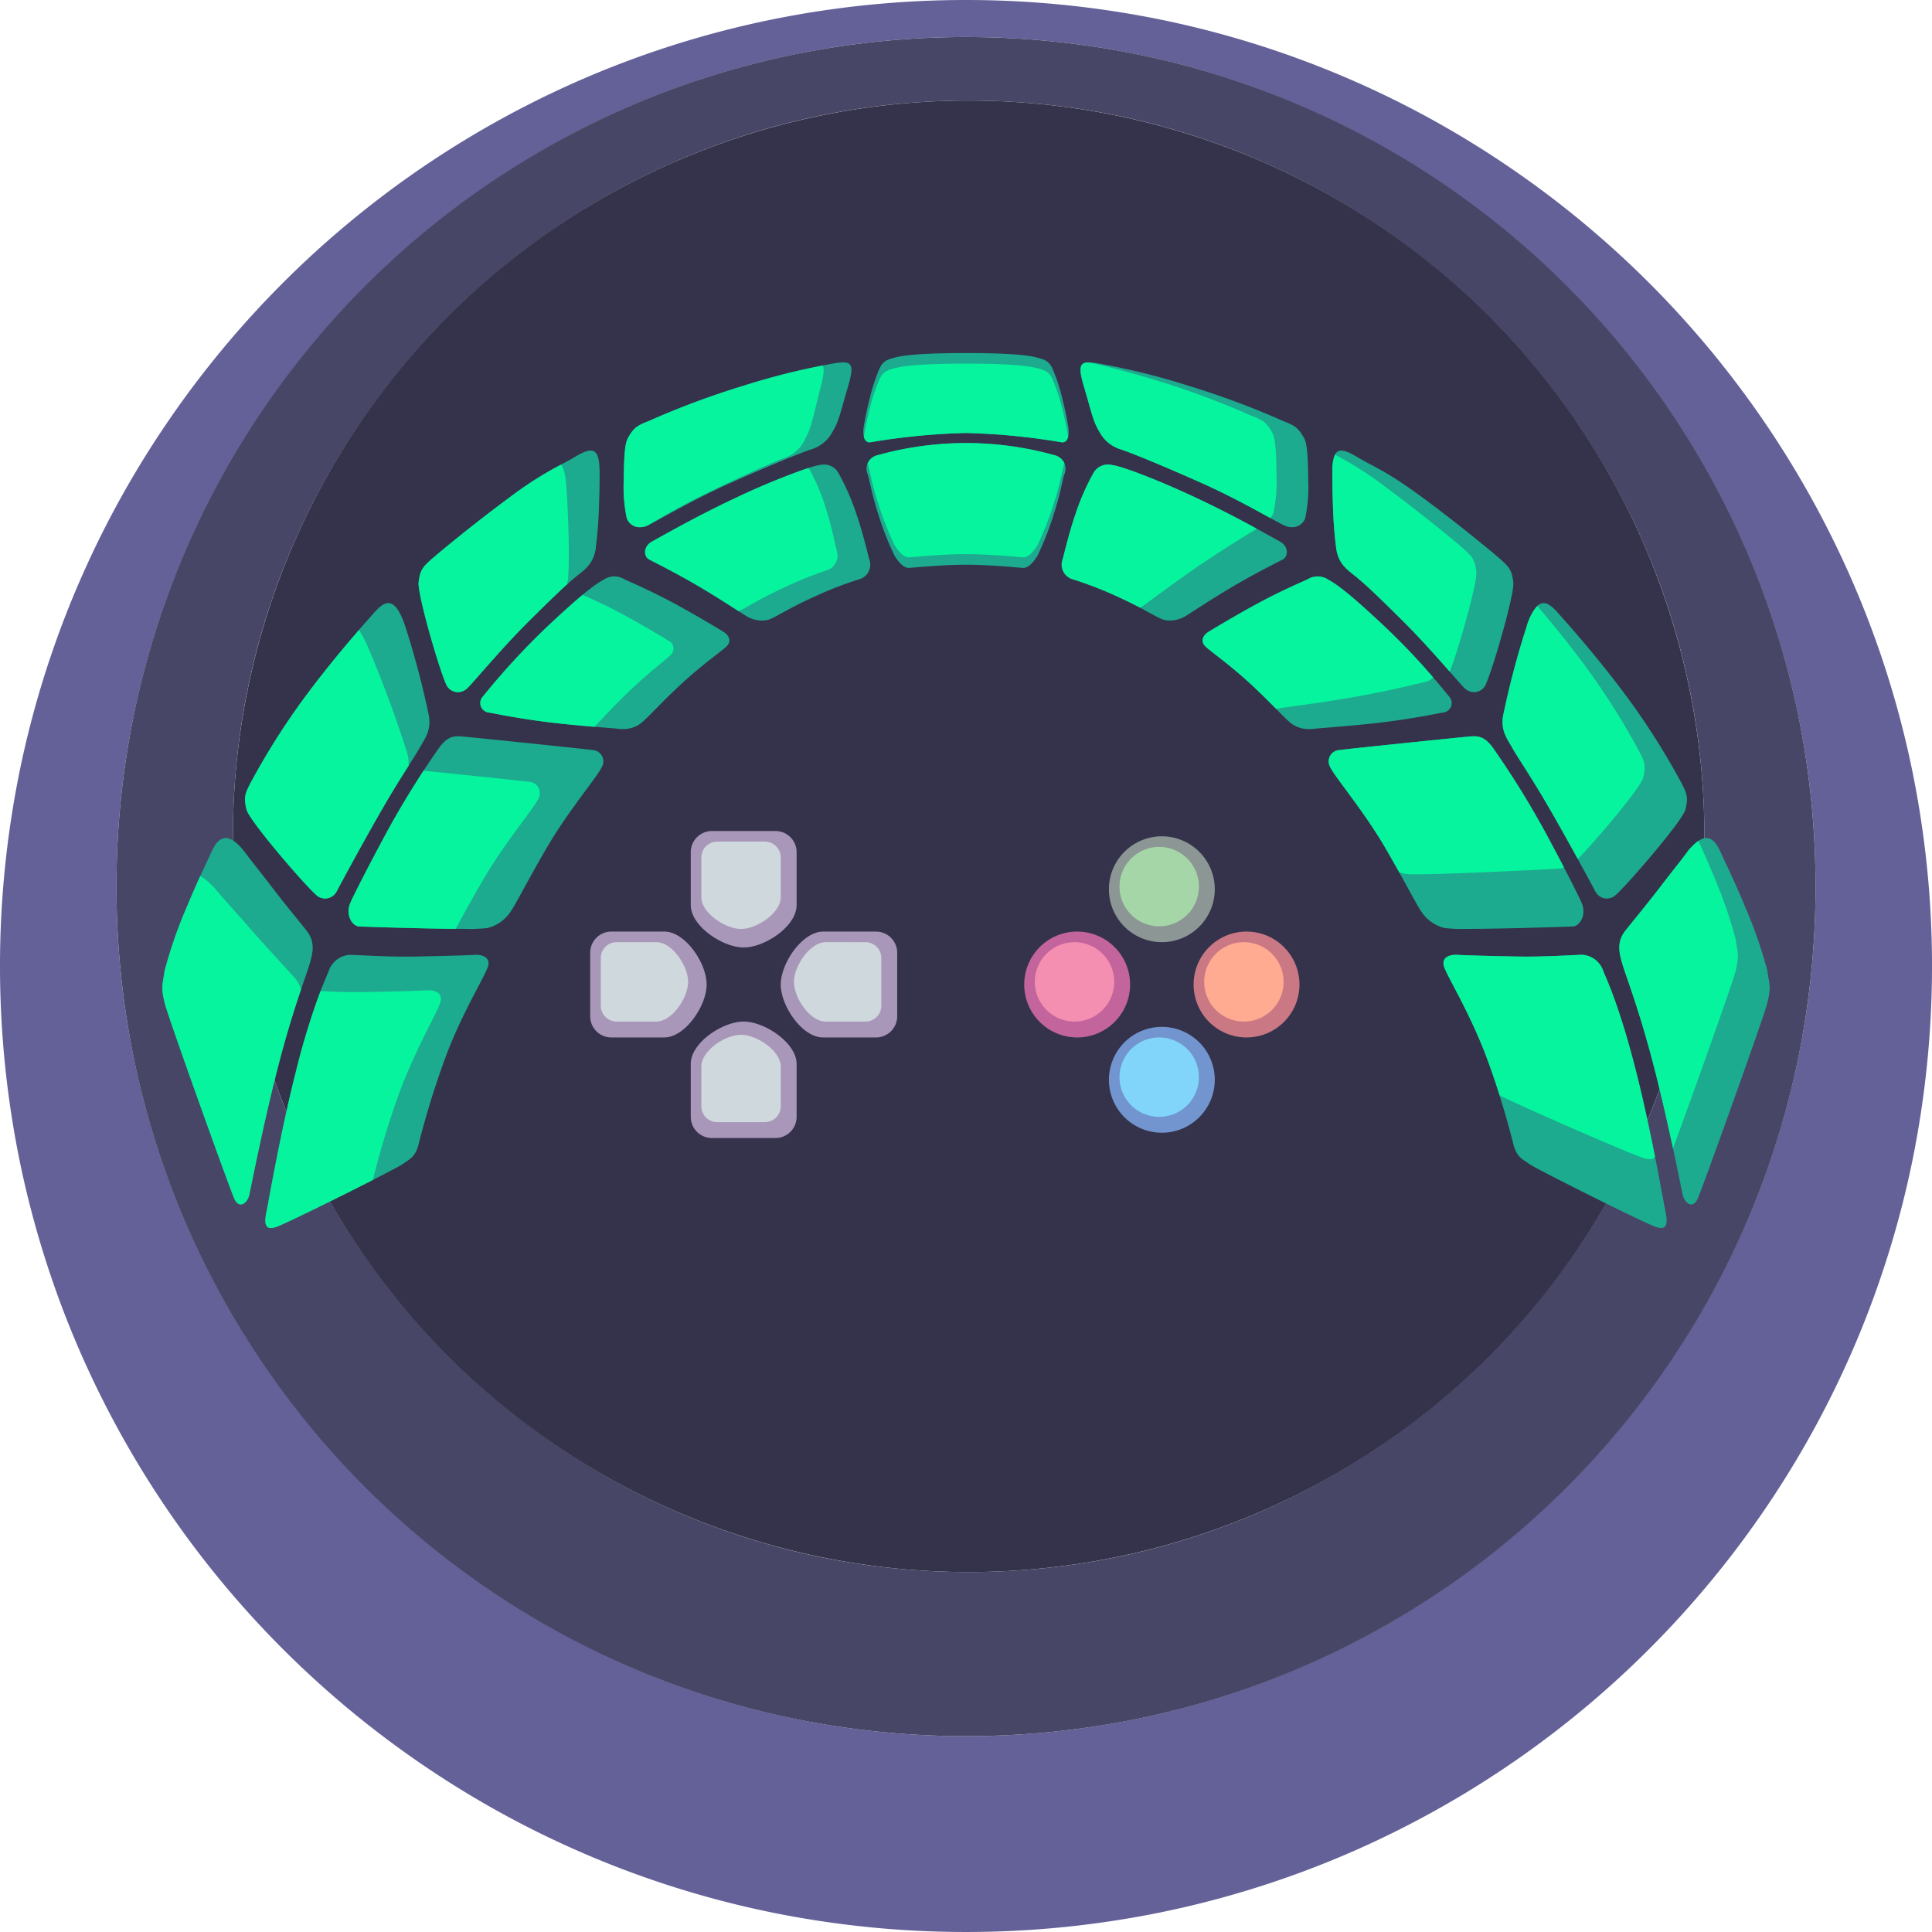 <svg xmlns="http://www.w3.org/2000/svg" width="365.001" height="364.999" viewBox="0 0 365.001 364.999">
  <g id="dark-3d-bulb" transform="translate(9516.001 1118.999)">
    <path id="Path_268" data-name="Path 268" d="M7428.5,1792a183.849,183.849,0,0,1-36.78-3.708,181.506,181.506,0,0,1-65.258-27.461,183.037,183.037,0,0,1-66.122-80.295,181.551,181.551,0,0,1-10.634-34.257,184.265,184.265,0,0,1,0-73.56,181.487,181.487,0,0,1,27.46-65.257,183.031,183.031,0,0,1,80.3-66.12,181.567,181.567,0,0,1,34.257-10.634,184.278,184.278,0,0,1,73.56,0,181.493,181.493,0,0,1,65.257,27.46,183.026,183.026,0,0,1,66.121,80.294,181.592,181.592,0,0,1,10.634,34.257,184.289,184.289,0,0,1,0,73.56,181.511,181.511,0,0,1-27.46,65.257,183.042,183.042,0,0,1-80.294,66.121,181.585,181.585,0,0,1-34.257,10.634A183.841,183.841,0,0,1,7428.5,1792Zm0-358c-88.5,0-160.5,72-160.5,160.5s72,160.5,160.5,160.5,160.5-72,160.5-160.5S7517,1434,7428.5,1434Z" transform="translate(-16762 -2546)" fill="#636198"/>
    <path id="Path_267" data-name="Path 267" d="M7406.5,1748a161.681,161.681,0,0,1-32.347-3.261,159.617,159.617,0,0,1-57.391-24.15,160.959,160.959,0,0,1-58.149-70.615,159.69,159.69,0,0,1-9.352-30.127,162.067,162.067,0,0,1,0-64.693,159.632,159.632,0,0,1,24.149-57.391,160.966,160.966,0,0,1,70.615-58.15,159.689,159.689,0,0,1,30.128-9.352,162.066,162.066,0,0,1,64.692,0,159.615,159.615,0,0,1,57.391,24.15,160.962,160.962,0,0,1,58.15,70.615,159.723,159.723,0,0,1,9.352,30.128,162.067,162.067,0,0,1,0,64.693,159.623,159.623,0,0,1-24.15,57.391,160.975,160.975,0,0,1-70.615,58.15,159.676,159.676,0,0,1-30.128,9.352A161.667,161.667,0,0,1,7406.5,1748Zm.5-309c-76.645,0-139,62.355-139,139s62.355,139,139,139,139-62.355,139-139S7483.645,1439,7407,1439Z" transform="translate(-16740 -2539)" fill="#474666"/>
    <path id="Path_266" data-name="Path 266" d="M139,0A139,139,0,1,1,0,139,139,139,0,0,1,139,0Z" transform="translate(-9472 -1100)" fill="#34334B"/>
    <g id="Group_148" data-name="Group 148" transform="translate(-548 -497)">
      <path id="Path_209" data-name="Path 209" d="M5,0H15c4.006,0,8,6,8,10s-4.058,10-8,10H5a4,4,0,0,1-4-4V4A4,4,0,0,1,5,0Z" transform="translate(-8857.5 -446)" fill="#a997ba"/>
      <path id="Path_210" data-name="Path 210" d="M4,0h7.5c3,0,6,4.5,6,7.5s-3.044,7.5-6,7.5H4a3,3,0,0,1-3-3V3A3,3,0,0,1,4,0Z" transform="translate(-8855.5 -444)" fill="#cfd8dc"/>
      <path id="Path_209-2" data-name="Path 209" d="M5,0H15c4.006,0,8,6,8,10s-4.058,10-8,10H5a4,4,0,0,1-4-4V4A4,4,0,0,1,5,0Z" transform="translate(-8817.5 -466) rotate(90)" fill="#a997ba"/>
      <path id="Path_210-2" data-name="Path 210" d="M4,0h7.5c3,0,6,4.5,6,7.5s-3.044,7.5-6,7.5H4a3,3,0,0,1-3-3V3A3,3,0,0,1,4,0Z" transform="translate(-8820.5 -464) rotate(90)" fill="#cfd8dc"/>
      <path id="Path_209-3" data-name="Path 209" d="M5,0H15c4.006,0,8,6,8,10s-4.058,10-8,10H5a4,4,0,0,1-4-4V4A4,4,0,0,1,5,0Z" transform="translate(-8797.5 -426) rotate(180)" fill="#a997ba"/>
      <path id="Path_210-3" data-name="Path 210" d="M4,0h7.5c3,0,6,4.5,6,7.5s-3.044,7.5-6,7.5H4a3,3,0,0,1-3-3V3A3,3,0,0,1,4,0Z" transform="translate(-8800.5 -429) rotate(180)" fill="#cfd8dc"/>
      <path id="Path_209-4" data-name="Path 209" d="M5,0H15c4.006,0,8,6,8,10s-4.058,10-8,10H5a4,4,0,0,1-4-4V4A4,4,0,0,1,5,0Z" transform="translate(-8837.5 -406) rotate(-90)" fill="#a997ba"/>
      <path id="Path_210-4" data-name="Path 210" d="M4,0h7.5c3,0,6,4.5,6,7.5s-3.044,7.5-6,7.5H4a3,3,0,0,1-3-3V3A3,3,0,0,1,4,0Z" transform="translate(-8835.5 -409) rotate(-90)" fill="#cfd8dc"/>
      <path id="Path_258" data-name="Path 258" d="M10,0A10,10,0,1,1,0,10,10,10,0,0,1,10,0Z" transform="translate(-8742.5 -446)" fill="#cb7885"/>
      <path id="Path_256" data-name="Path 256" d="M10,0A10,10,0,1,1,0,10,10,10,0,0,1,10,0Z" transform="translate(-8758.5 -428)" fill="#7295cf"/>
      <path id="Path_262" data-name="Path 262" d="M10,0A10,10,0,1,1,0,10,10,10,0,0,1,10,0Z" transform="translate(-8758.5 -464)" fill="#8c9695"/>
      <path id="Path_259" data-name="Path 259" d="M10,0A10,10,0,1,1,0,10,10,10,0,0,1,10,0Z" transform="translate(-8774.5 -446)" fill="#c3649c"/>
      <path id="Path_263" data-name="Path 263" d="M7.5,0A7.5,7.5,0,1,1,0,7.5,7.5,7.5,0,0,1,7.5,0Z" transform="translate(-8756.5 -462)" fill="#a5d6a7"/>
      <path id="Path_260" data-name="Path 260" d="M7.5,0A7.5,7.5,0,1,1,0,7.5,7.5,7.5,0,0,1,7.5,0Z" transform="translate(-8740.5 -444)" fill="#ffab91"/>
      <path id="Path_257" data-name="Path 257" d="M7.5,0A7.5,7.5,0,1,1,0,7.5,7.5,7.5,0,0,1,7.5,0Z" transform="translate(-8756.5 -426)" fill="#81d4fa"/>
      <path id="Path_261" data-name="Path 261" d="M7.5,0A7.5,7.5,0,1,1,0,7.5,7.5,7.5,0,0,1,7.5,0Z" transform="translate(-8772.5 -444)" fill="#f48fb1"/>
      <path id="Path_265" data-name="Path 265" d="M299.294,165.088c-2.395-.845-22.471-10.874-23.916-11.9s-2.183-1.267-2.871-3.345a161.017,161.017,0,0,0-5.554-17.824c-3.38-8.607-7.417-14.814-7.712-16.393s1.313-2.012,2.614-1.933,5.427.209,11.412.32c2.831.052,5.822-.051,8.157-.155,2.118-.094,3.7-.189,4.13-.166a4.5,4.5,0,0,1,3.869,3.134c.755,1.809,3.091,6.82,6.092,18.575s5.29,25.193,5.556,26.4c.422,1.923.569,3.49-.755,3.491A3.155,3.155,0,0,1,299.294,165.088ZM36.929,161.809c.266-1.21,2.557-14.649,5.557-26.4s5.336-16.766,6.091-18.575a4.5,4.5,0,0,1,3.869-3.134c.432-.023,2.012.071,4.129.166,2.335.1,5.326.207,8.158.155,5.984-.112,10.112-.241,11.412-.32s2.908.354,2.613,1.933-4.331,7.786-7.712,16.393a161.225,161.225,0,0,0-5.554,17.824c-.687,2.078-1.426,2.324-2.87,3.345s-21.521,11.051-23.916,11.9a3.155,3.155,0,0,1-1.021.212C36.361,165.3,36.507,163.732,36.929,161.809Zm267.5-2.661c-.194-.768-2.8-14.258-5.794-25.6-2.576-9.743-4.82-15.484-5.527-17.794s-1.236-4.394.385-6.516c1.039-1.363,4.024-4.912,6.69-8.41,1.778-2.332,3.723-4.736,4.833-6.234,4.183-5.647,5.859-1.809,6.683,0s2.416,5,4.446,9.905a87.553,87.553,0,0,1,4.242,12.142c.357,2.62.778,2.976,0,6.159-.632,2.59-12.191,34.8-13.142,36.927-.36.808-.8,1.12-1.23,1.12C305.316,160.849,304.649,160.012,304.431,159.148Zm-273.677.581C29.8,157.6,18.244,125.393,17.612,122.8c-.778-3.182-.357-3.539,0-6.159A87.553,87.553,0,0,1,21.854,104.5c2.03-4.9,3.622-8.1,4.446-9.905s2.5-5.647,6.682,0c1.11,1.5,3.055,3.9,4.832,6.233,2.667,3.5,5.65,7.048,6.691,8.41,1.621,2.122,1.092,4.207.385,6.516s-2.951,8.05-5.527,17.794c-3,11.34-5.6,24.83-5.794,25.6-.218.864-.885,1.7-1.586,1.7C31.555,160.849,31.114,160.537,30.754,159.729Zm228.661-51.1a7.347,7.347,0,0,1-4.194-2.825c-1.1-1.517-2.714-4.9-6.881-12.109S238.563,79.977,237.76,78.13a2.127,2.127,0,0,1,1.722-3.114c.973-.167,22.93-2.421,24.742-2.58s2.819.2,4.247,2.039a168.848,168.848,0,0,1,9.859,15.854c3.365,6.217,6.629,12.584,7.061,13.746.827,2.227-.489,4.2-1.754,4.257-.951.045-13.206.459-19.949.459A29.328,29.328,0,0,1,259.415,108.627Zm-205.052-.3c-1.265-.059-2.58-2.03-1.753-4.257.431-1.162,3.7-7.529,7.061-13.745a168.615,168.615,0,0,1,9.858-15.855c1.428-1.843,2.435-2.2,4.247-2.04s23.77,2.414,24.742,2.581a2.127,2.127,0,0,1,1.723,3.114c-.8,1.847-6.412,8.352-10.579,15.564s-5.784,10.591-6.881,12.109a7.349,7.349,0,0,1-4.195,2.825,29.326,29.326,0,0,1-4.272.163C67.569,108.791,55.315,108.377,54.363,108.332Zm233.5-6.673c-.638-1.236-5.087-9.473-8.643-15.622s-5.965-9.568-6.974-11.38-2.343-3.4-1.728-6.374a163.556,163.556,0,0,1,4.372-16.535c2.176-6.611,4.216-4.645,6.311-2.244,1.071,1.228,6.846,7.6,12.607,15.373a135.847,135.847,0,0,1,10.419,16.471c.988,1.947,1.259,2.632.689,4.9s-12.071,15.5-13.488,16.4a2.556,2.556,0,0,1-1.369.417A2.5,2.5,0,0,1,287.866,101.66Zm-241.3.986c-1.417-.893-12.919-14.132-13.488-16.4s-.3-2.953.689-4.9a136.089,136.089,0,0,1,10.42-16.472c5.76-7.769,11.535-14.145,12.606-15.372,2.1-2.4,4.135-4.368,6.311,2.244a163.37,163.37,0,0,1,4.373,16.535c.614,2.972-.72,4.562-1.729,6.374s-3.417,5.229-6.973,11.379-8,14.387-8.643,15.623a2.5,2.5,0,0,1-2.2,1.4A2.556,2.556,0,0,1,46.568,102.645Zm56.44-31.681c-.715-.1-7.309-.533-12.712-1.2-6.33-.775-10.837-1.772-11.462-1.855a1.8,1.8,0,0,1-1.067-3.063,137.834,137.834,0,0,1,11.77-12.829c6.683-6.324,9.394-8.331,11.008-9.189a3.576,3.576,0,0,1,3.908-.094c.65.322,4.568,1.987,8.4,4.017,4.986,2.642,9.94,5.683,10.331,5.914.9.529,1.682,1.714.564,2.775s-4.78,3.543-9.149,7.663-6.253,6.454-7.52,7.185a5.666,5.666,0,0,1-2.914.755A8.451,8.451,0,0,1,103.008,70.964Zm127.915-.671c-1.265-.732-3.149-3.065-7.519-7.185s-8.033-6.6-9.15-7.663-.333-2.245.565-2.775c.391-.23,5.344-3.271,10.331-5.915,3.83-2.029,7.748-3.694,8.4-4.017a3.578,3.578,0,0,1,3.908.095c1.614.858,4.324,2.865,11.008,9.189a138.012,138.012,0,0,1,11.77,12.828,1.8,1.8,0,0,1-1.067,3.064c-.626.083-5.133,1.08-11.463,1.855-5.4.662-12,1.1-12.711,1.2a8.472,8.472,0,0,1-1.154.084A5.673,5.673,0,0,1,230.923,70.293Zm32.36-6.9c-1.039-.925-6.292-7.353-11.757-12.78s-7.068-6.872-8.658-8.2-3.406-2.336-3.9-5.331a79.958,79.958,0,0,1-.641-8.226c-.092-2.475-.129-4.643-.113-6.388.041-4.438,1.15-4.932,4.652-2.849s5.468,2.567,12.63,7.859,13.72,10.792,14.512,11.507c1.62,1.463,2.119,2.007,2.4,4.326s-4.44,18.385-5.443,19.726A2.42,2.42,0,0,1,265,64.067,2.607,2.607,0,0,1,263.283,63.392Zm-192.25-.358c-1-1.341-5.723-17.407-5.443-19.726s.779-2.863,2.4-4.326c.792-.715,7.351-6.214,14.512-11.507s9.129-5.775,12.63-7.859,4.611-1.589,4.651,2.849c.016,1.744-.021,3.911-.113,6.387a79.958,79.958,0,0,1-.641,8.226c-.492,2.994-2.307,4-3.9,5.331s-3.193,2.775-8.658,8.2S75.755,62.467,74.716,63.392A2.607,2.607,0,0,1,73,64.067,2.42,2.42,0,0,1,71.033,63.034Zm56.4-13.379c-.583-.345-5.206-3.416-9.292-5.794-4.566-2.658-8.594-4.621-9.074-4.9-.962-.562-1.1-2.441.683-3.392s7.655-4.381,15.268-7.983,14.624-6.244,16.387-6.425a3.152,3.152,0,0,1,3.37,1.274,44.081,44.081,0,0,1,3.539,8.02c1.317,3.829,2.215,7.892,2.436,8.568a2.882,2.882,0,0,1-1.633,3.628,70.441,70.441,0,0,0-8.81,3.4c-5.592,2.525-7.7,4.246-9.105,4.44a5.7,5.7,0,0,1-.77.053A5.776,5.776,0,0,1,127.438,49.655Zm79.355.832c-1.409-.193-3.514-1.913-9.105-4.439a70.6,70.6,0,0,0-8.81-3.4,2.883,2.883,0,0,1-1.633-3.628c.221-.676,1.12-4.738,2.435-8.569a44.054,44.054,0,0,1,3.54-8.018,3.151,3.151,0,0,1,3.37-1.275c1.763.18,8.774,2.824,16.387,6.425s13.484,7.033,15.268,7.983,1.645,2.831.683,3.392c-.48.28-4.508,2.243-9.074,4.9-4.086,2.378-8.708,5.45-9.292,5.794a5.77,5.77,0,0,1-3,.886A5.675,5.675,0,0,1,206.793,50.486ZM155.517,38.321a57.2,57.2,0,0,1-3.1-7.9c-1.264-3.913-1.684-6.669-1.955-7.437a2.618,2.618,0,0,1,1.955-3.716,61.981,61.981,0,0,1,33.175,0,2.616,2.616,0,0,1,1.955,3.714c-.271.768-.691,3.524-1.955,7.437a57.2,57.2,0,0,1-3.1,7.9c-.6.94-1.575,2.272-2.666,2.272-.033,0-.068,0-.1,0-1.134-.086-6.384-.6-10.716-.6s-9.581.516-10.714.6c-.034,0-.067,0-.1,0C157.092,40.593,156.117,39.262,155.517,38.321ZM229.4,32.682c-1.418-.548-8.26-4.731-15.928-8.148s-12.889-5.517-15.029-6.275a6.776,6.776,0,0,1-4.258-3.423c-1.2-1.967-1.454-3.629-2.9-8.492s-.616-5.046,3.785-4.181a130.377,130.377,0,0,1,15.582,3.9,157.974,157.974,0,0,1,18.175,6.74c2.219.874,2.937,1.232,4.08,3.344.608,1.126.7,4.118.747,7.873a28.933,28.933,0,0,1-.563,7.154,2.565,2.565,0,0,1-2.522,1.729A3.257,3.257,0,0,1,229.4,32.682ZM104.9,31.172a28.857,28.857,0,0,1-.564-7.153c.046-3.757.139-6.748.748-7.873,1.142-2.113,1.859-2.47,4.08-3.344a157.9,157.9,0,0,1,18.175-6.74,130.625,130.625,0,0,1,15.581-3.9c4.4-.866,5.227-.683,3.785,4.181s-1.7,6.526-2.9,8.492a6.778,6.778,0,0,1-4.258,3.423c-2.141.758-7.361,2.858-15.029,6.276s-14.511,7.6-15.929,8.148a3.256,3.256,0,0,1-1.17.22A2.566,2.566,0,0,1,104.9,31.172Zm82.056-14.329A125.43,125.43,0,0,0,169,15.1v0a125.561,125.561,0,0,0-17.959,1.738c-1.391.264-1.557-1.544-1.382-2.762s.577-3.249,1.165-5.58a33.778,33.778,0,0,1,1.91-5.728c.7-1.3,1.332-1.557,3.264-2.018S162.335,0,169,0s11.072.294,13,.756,2.56.716,3.264,2.018a33.861,33.861,0,0,1,1.91,5.728c.589,2.331.987,4.361,1.165,5.58.164,1.137.03,2.788-1.122,2.788A1.364,1.364,0,0,1,186.959,16.844Z" transform="translate(-8954.5 -555.3)" fill="#1cab8f"/>
      <path id="Path_264" data-name="Path 264" d="M36.929,161.809c.265-1.21,2.556-14.649,5.556-26.4a134.482,134.482,0,0,1,4.574-14.869l.518.024c2.335.108,5.325.216,8.157.162,5.984-.116,10.111-.251,11.411-.334s2.908.369,2.614,2.013-4.332,8.108-7.712,17.072a155.27,155.27,0,0,0-5.089,16.739c-6.56,3.352-16.6,8.293-18.252,8.875a3.151,3.151,0,0,1-1.021.212C36.36,165.3,36.507,163.732,36.929,161.809Zm-6.176-2.08C29.8,157.6,18.243,125.393,17.611,122.8c-.777-3.182-.357-3.54,0-6.159A87.553,87.553,0,0,1,21.853,104.5c.932-2.251,1.772-4.142,2.488-5.7a12.673,12.673,0,0,1,3.243,2.928c1.4,1.655,3.845,4.323,6.088,6.9,3.365,3.868,7.1,7.818,8.412,9.325a5.985,5.985,0,0,1,1.294,2.265c-1.046,3.088-2.471,7.49-4.016,13.332-3,11.34-5.6,24.83-5.794,25.6-.218.864-.884,1.7-1.585,1.7C31.555,160.849,31.114,160.538,30.753,159.729ZM297,152.088c-2.706-.839-25.246-10.723-27.194-11.871-.791-2.544-1.747-5.369-2.856-8.195-3.382-8.607-7.418-14.814-7.713-16.393s1.313-2.012,2.615-1.933,5.427.209,11.41.32c2.831.052,5.822-.051,8.158-.155,2.119-.094,3.7-.189,4.13-.166a4.5,4.5,0,0,1,3.869,3.134c.756,1.809,3.091,6.82,6.091,18.574,1.427,5.589,2.693,11.559,3.657,16.413a1.059,1.059,0,0,1-1,.482A4.034,4.034,0,0,1,297,152.088Zm1.633-18.538c-2.576-9.743-4.821-15.484-5.528-17.794s-1.236-4.394.384-6.516c1.04-1.363,4.024-4.912,6.691-8.41,1.778-2.332,3.723-4.736,4.832-6.234a10.135,10.135,0,0,1,2.351-2.43c.775,1.675,1.717,3.771,2.778,6.336a87.552,87.552,0,0,1,4.242,12.141c.357,2.62.778,2.976,0,6.159-.523,2.144-8.531,24.574-11.815,33.45C301.525,145.376,300.13,139.2,298.638,133.55ZM54.363,108.332c-1.265-.059-2.581-2.03-1.754-4.257.432-1.162,3.7-7.529,7.061-13.745,2.052-3.79,4.735-8.167,6.841-11.424,7.029.714,19.286,1.985,20.007,2.109a2.128,2.128,0,0,1,1.722,3.114c-.8,1.848-6.412,8.352-10.579,15.564-2.426,4.2-3.989,7.1-5.087,9.09C65.657,108.726,55.238,108.374,54.363,108.332Zm-7.795-5.687c-1.417-.893-12.919-14.132-13.488-16.4s-.3-2.953.689-4.9A135.823,135.823,0,0,1,44.188,64.877c3.839-5.176,7.682-9.734,10.139-12.562a23.033,23.033,0,0,1,1.757,3.412c3.365,7.8,6.1,15.908,7.2,19.363a7.671,7.671,0,0,1,.407,2.885c-1.235,1.939-2.889,4.556-4.916,8.06-3.556,6.15-8,14.387-8.643,15.623a2.505,2.505,0,0,1-2.2,1.4A2.56,2.56,0,0,1,46.568,102.645Zm205.416-4.254q-.593-.126-1.144-.3c-.714-1.279-1.54-2.739-2.5-4.4-4.167-7.212-9.775-13.717-10.579-15.564a2.127,2.127,0,0,1,1.722-3.114c.972-.167,22.93-2.421,24.742-2.58s2.819.2,4.247,2.039a168.5,168.5,0,0,1,9.858,15.854c1.275,2.356,2.537,4.734,3.634,6.842a2.156,2.156,0,0,1-.824.231c-1.312.082-20.461,1.075-27.063,1.075A14.534,14.534,0,0,1,251.984,98.391Zm27.239-12.353c-3.556-6.15-5.965-9.568-6.974-11.38s-2.342-3.4-1.729-6.374a163.368,163.368,0,0,1,4.373-16.535,9.777,9.777,0,0,1,2.042-3.968c2.408,2.819,5.644,6.738,8.875,11.1A135.723,135.723,0,0,1,296.23,75.349c.989,1.947,1.26,2.632.69,4.9-.489,1.945-9.03,11.973-12.337,15.34C282.956,92.626,280.981,89.077,279.223,86.037ZM90.3,69.769c-6.33-.775-10.837-1.772-11.462-1.855a1.8,1.8,0,0,1-1.067-3.063A137.756,137.756,0,0,1,89.536,52.023c3.1-2.934,5.347-4.939,7.025-6.332,1.446.637,4.111,1.818,6.723,3.2,4.584,2.42,9.123,5.231,9.482,5.444a1.629,1.629,0,0,1,.434,2.7c-1.085,1.08-4.6,3.64-8.844,7.833-2.635,2.6-4.345,4.5-5.554,5.745C96.326,70.4,93.146,70.118,90.3,69.769Zm133.109-6.661c-4.371-4.119-8.034-6.6-9.151-7.663s-.333-2.245.564-2.775c.392-.23,5.345-3.271,10.333-5.915,3.829-2.029,7.747-3.694,8.4-4.017a3.58,3.58,0,0,1,3.909.095c1.614.858,4.324,2.865,11.007,9.189a123.144,123.144,0,0,1,8.772,9.247,2.635,2.635,0,0,1-1.456.86c-.717.133-5.912,1.512-13.162,2.8-6.189,1.1-13.712,2.048-14.533,2.2-.168.032-.336.061-.5.085C226.51,66.126,225.158,64.76,223.405,63.108ZM71.033,63.034c-1-1.341-5.723-17.407-5.443-19.726s.779-2.863,2.4-4.326c.792-.715,7.351-6.214,14.512-11.507a68.488,68.488,0,0,1,10-6.4c.545.714.844,2.093,1,4.264.149,2.044.276,4.58.37,7.473.115,3.562.135,7.48-.035,9.586a8.8,8.8,0,0,1-.2,1.3c-1.364,1.223-3.3,3.069-7.169,6.914-5.464,5.427-10.718,11.855-11.757,12.78A2.6,2.6,0,0,1,73,64.066,2.417,2.417,0,0,1,71.033,63.034ZM251.526,50.612c-5.465-5.427-7.067-6.872-8.657-8.2s-3.406-2.336-3.9-5.331a80.214,80.214,0,0,1-.641-8.226c-.092-2.475-.13-4.643-.113-6.388a7.865,7.865,0,0,1,.495-3.272,68.544,68.544,0,0,1,9.787,6.283c7.16,5.293,13.72,10.792,14.512,11.506,1.62,1.463,2.12,2.007,2.4,4.326.251,2.081-3.523,15.23-5.027,18.878C258.116,57.606,254.86,53.924,251.526,50.612Zm-133.38-6.752c-4.566-2.658-8.594-4.621-9.074-4.9-.962-.562-1.1-2.441.683-3.392s7.655-4.381,15.268-7.983a132.1,132.1,0,0,1,14.218-5.872c.039.045.077.092.116.14a38.327,38.327,0,0,1,3.176,7.519c1.152,3.6,1.89,7.445,2.083,8.081a2.919,2.919,0,0,1-1.716,3.514,74.951,74.951,0,0,0-8.708,3.538c-4.492,2.108-6.729,3.632-8.15,4.257C124.239,47.6,121.056,45.554,118.146,43.861Zm79.542,2.187a70.483,70.483,0,0,0-8.811-3.4,2.884,2.884,0,0,1-1.633-3.628c.221-.676,1.12-4.738,2.436-8.569a44.142,44.142,0,0,1,3.539-8.018,3.153,3.153,0,0,1,3.37-1.275c1.762.18,8.773,2.824,16.386,6.425,4.352,2.058,8.134,4.062,10.909,5.577a1.759,1.759,0,0,1-.268.225c-.546.372-5.092,3.046-10.291,6.575-4.649,3.156-9.953,7.164-10.619,7.621q-.412.283-.826.514C200.75,47.5,199.379,46.811,197.688,46.048Zm-17.973-7.459c-1.134-.086-6.384-.6-10.715-.6s-9.582.516-10.714.6-2.15-1.3-2.768-2.267a57.328,57.328,0,0,1-3.1-7.9c-1.264-3.913-1.684-6.669-1.954-7.438-.017-.049-.033-.1-.049-.148a2.854,2.854,0,0,1,2-1.568,61.981,61.981,0,0,1,33.175,0,2.857,2.857,0,0,1,2.005,1.566c-.015.049-.032.1-.049.148-.272.769-.692,3.524-1.956,7.438a57.2,57.2,0,0,1-3.1,7.9c-.6.941-1.574,2.272-2.665,2.272C179.782,38.593,179.749,38.591,179.715,38.588ZM104.9,31.172a28.876,28.876,0,0,1-.563-7.153c.046-3.757.139-6.748.747-7.874,1.143-2.112,1.86-2.47,4.08-3.344A158.314,158.314,0,0,1,127.34,6.062a130.3,130.3,0,0,1,14.62-3.71c.3.74.1,2.092-.483,4.357-1.394,5.4-1.634,7.252-2.813,9.43a6.794,6.794,0,0,1-4.228,3.77c-2.134.823-7.339,3.111-14.979,6.841-3.926,1.916-7.631,4.059-10.5,5.772-.144.069-.266.123-.362.16a3.256,3.256,0,0,1-1.17.22A2.567,2.567,0,0,1,104.9,31.172Zm108.572-6.638c-7.668-3.416-12.888-5.517-15.029-6.275a6.774,6.774,0,0,1-4.257-3.423c-1.2-1.967-1.455-3.629-2.9-8.492-1.021-3.447-.9-4.543.817-4.581,2.783.571,5.564,1.25,12.55,3.3a157.928,157.928,0,0,1,18.174,6.74c2.22.874,2.938,1.232,4.081,3.344.608,1.126.7,4.118.747,7.873a28.933,28.933,0,0,1-.563,7.154,2.522,2.522,0,0,1-.612.986C223.477,29.51,218.665,26.846,213.475,24.534Zm-26.517-7.691A125.4,125.4,0,0,0,169,15.1v0a125.592,125.592,0,0,0-17.959,1.738c-.778.148-1.173-.355-1.338-1.039.194-1.237.577-3.14,1.122-5.3a33.837,33.837,0,0,1,1.911-5.728c.7-1.3,1.331-1.557,3.263-2.018S162.334,2,169,2s11.072.294,13,.756,2.559.716,3.263,2.018a33.776,33.776,0,0,1,1.91,5.728c.547,2.163.93,4.066,1.124,5.3-.147.6-.471,1.066-1.08,1.066A1.373,1.373,0,0,1,186.958,16.844Z" transform="translate(-8954.5 -555.3)" fill="#07f49e"/>
    </g>
  </g>
</svg>
